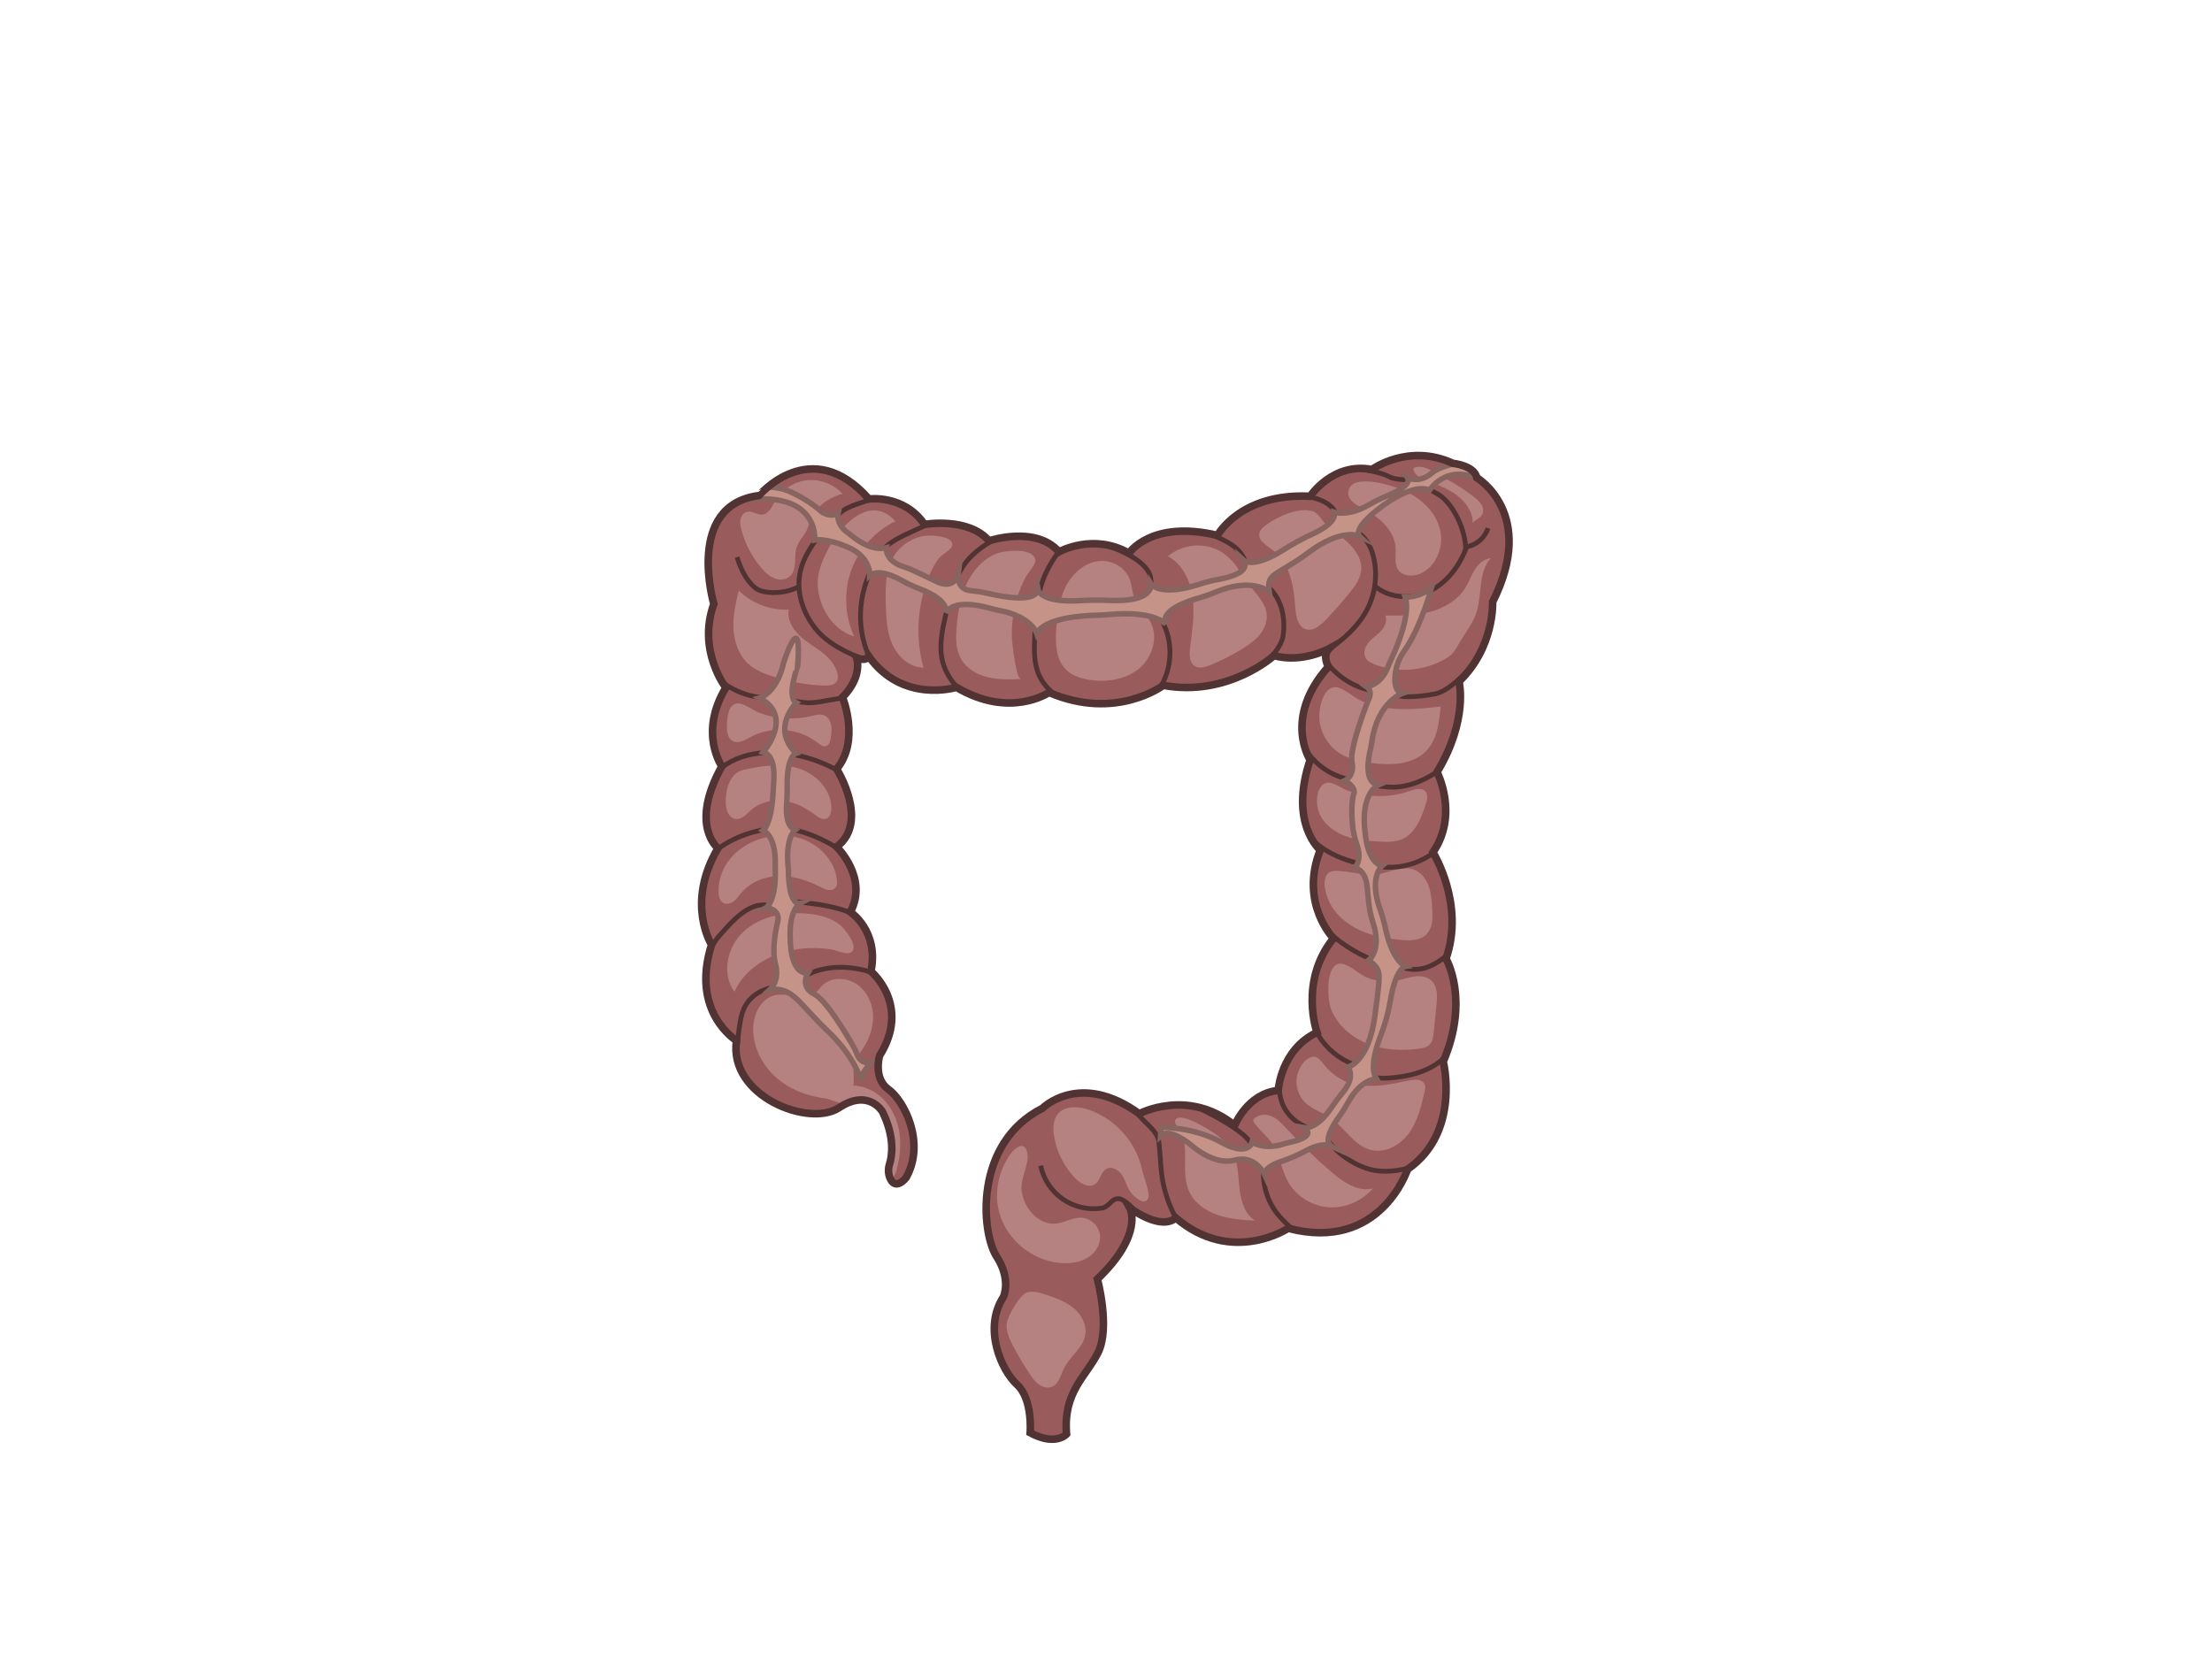 <?xml version="1.0" encoding="utf-8"?>
<!-- Generator: Adobe Illustrator 19.0.0, SVG Export Plug-In . SVG Version: 6.00 Build 0)  -->
<svg width="4096" height="3112" id="Layer_1" xmlns="http://www.w3.org/2000/svg" xmlns:xlink="http://www.w3.org/1999/xlink" x="0px" y="0px"
	 viewBox="0 0 4096 3112" enable-background="new 0 0 4096 3112" xml:space="preserve">
<g>
	<defs>
		<path id="SVGID_121_" d="M1608.99,924.14c0,0,64.8-8.89,102.92,47.01c0,0,81.32-13.98,119.44,30.49c0,0,86.4-29.22,129.6,20.33
			c0,0,63.53-35.58,129.6,2.54c0,0,40.66-62.26,163.91-33.04c0,0,41.93-78.78,171.53-72.42c0,0,41.93-63.53,114.36-49.55
			c0,0,67.34-49.55,149.93-11.44c0,0,39.39,3.81,44.47,26.68c0,0,111.81,66.07,29.22,229.98c0,0,3.81,83.86-62.26,147.39
			c0,0,17.79,71.15-40.66,167.72c0,0,40.66,78.78-7.62,148.66c0,0,59.72,95.3,24.14,196.95c0,0,44.47,74.97-5.08,190.59
			c0,0,33.04,130.87-66.07,199.49c0,0-49.98,154.17-221.09,109.27c0,0-104.19,69.46-208.38-19.48c0,0-20.33,26.26-84.71-17.79
			c0,0,26.26,48.71-60.14,131.3c0,0,24.14,90.21,1.27,135.96c-22.87,45.74-64.8,72.43-58.45,151.2c0,0-20.33,22.87-67.34-2.54
			c0,0,5.08-62.26-24.14-88.94c-29.22-26.68-63.53-104.19-25.41-162.64c0,0,15.25-31.77-12.71-74.97
			c-27.95-43.2-43.2-209.65,85.13-274.45c0,0,68.61-69.88,179.16,10.16c0,0,90.21-48.28,176.62,21.6c0,0,23.51-59.08,80.68-64.8
			c0,0,4.45-75.6,71.79-107.37c0,0-33.88-94.66,30.49-174.29c0,0-63.53-64.38-24.57-163.49c0,0-58.45-49.13-18.64-166.87
			c0,0-50.82-77.93,33.88-172.8c0,0-11.86-18.64,0.85-33.04c0,0-49.13,27.11-101.65,12.71c0,0-84.71,77.08-204.99,55.06
			c0,0-87.67,66.5-211.56,13.13c0,0-71.79,49.55-171.53-9.53c0,0-99.74,31.13-162.64-57.81c0,0-1.91,10.8-22.24,3.18
			c0,0,12.71,33.67-26.05,73.06c0,0,33.04,80.05-10.8,132.78c0,0,61.62,97.84,0,144.21c0,0,59.08,57.18,25.41,120.71
			c0,0,53.37,34.94,38.12,109.91c0,0,74.97,62.26,15.88,156.29c0,0-12.07,41.93,16.52,62.26c28.59,20.33,69.25,98.05,32.82,163.27
			c0,0-19.83,26.12-30.18,0.5c-3.24-8.01-3.3-16.91-0.71-25.15c4.74-15.1,10.32-49.46-13.15-97.32c0,0-25.41-43.62-80.47-7.2
			c-55.06,36.42-204.57-21.18-189.74-124.52c0,0-85.98-52.1-46.17-177.46c0,0-48.5-76.45,11.86-178.73c0,0-53.79-42.35,7.2-151.63
			c0,0-43.41-61.84,7.41-145.7c0,0-53.37-68.61-22.24-155.01c0,0-53.79-182.97,83.44-200.76
			C1405.26,917.79,1501.83,802.59,1608.99,924.14z"/>
	</defs>
	<use xlink:href="#SVGID_121_"  overflow="visible" fill="#995B5B"/>
	<clipPath id="SVGID_222_">
		<use xlink:href="#SVGID_121_"  overflow="visible"/>
	</clipPath>
	<path clip-path="url(#SVGID_222_)" fill="#B58181" d="M1658.07,965.28c-37.69,18.25-67.74,51.71-81.84,91.14
		s-12.09,84.36,5.48,122.37c-42.97-13.15-69.93-60.51-67.34-105.38C1517.38,1021.3,1596.38,896.7,1658.07,965.28z"/>
	<path clip-path="url(#SVGID_222_)" fill="#B58181" d="M1472.75,1029.26c-0.28,13.92-0.22,30.04-11.03,38.82
		c-7.74,6.28-19.13,6.49-28.35,2.7s-16.61-10.96-23.12-18.51c-17.65-20.47-30.54-45.02-37.38-71.16
		c-1.64-6.26-2.94-12.83-1.68-19.18c1.25-6.35,5.61-12.47,11.9-14.03c9.5-2.35,18.78,6.09,28.53,5.14
		c11.91-1.16,17.64-14.62,23.58-25.01c12.3-21.56,35.52-36.5,60.24-38.76s50.26,8.2,66.28,27.16c-4.35-5.15-30.52,10.52-34.32,13.27
		c-10.69,7.72-19.47,18.27-25.04,30.23c-5.21,11.18-6.59,21.65-14.1,31.59C1478.95,1003.83,1473.07,1012.97,1472.75,1029.26z"/>
	<path clip-path="url(#SVGID_222_)" fill="#B58181" d="M1533.76,1218.21c-14.27-14.39-32.84-23.7-48.34-36.75
		c-15.5-13.05-28.47-32.43-24.93-52.38c-33.96,1.48-68.3-11.66-92.6-35.42c-5.66,23.16-10.85,46.79-9.73,70.61
		c1.12,23.82,9.23,48.18,26.63,64.47c12.78,11.97,29.51,18.75,46.2,24.05c31.7,10.08,65.75,16.64,99.1,16.87
		C1564.71,1269.9,1550.96,1235.56,1533.76,1218.21z"/>
	<path clip-path="url(#SVGID_222_)" fill="#B58181" d="M1346.21,1339.11c-0.87,12.54-0.11,28.08,11.19,33.57
		c10.5,5.1,22.39-2.27,32.65-7.83c38.67-20.96,89.67-16.5,124.12,10.85c4.41,3.5,9.58,7.59,15.02,6.16
		c6.39-1.68,8.42-9.59,9.32-16.14c1.06-7.78,2.12-15.75,0.53-23.44c-1.59-7.69-6.36-15.2-13.74-17.89
		c-7.23-2.63-15.19-0.25-22.65,1.61c-31.96,7.98-66.25,5.53-97.04-6.01c-11.61-4.35-29.01-19.31-41.64-17.05
		C1348.74,1305.69,1347.06,1326.84,1346.21,1339.11z"/>
	<path clip-path="url(#SVGID_222_)" fill="#B58181" d="M1343.8,1487.07c0.24,12.65,5.66,27.87,18.18,29.65
		c11.74,1.67,20.72-9.44,29.68-17.21c15.95-13.84,38.35-18.96,59.3-16.33c20.96,2.62,40.54,12.4,57.32,25.22
		c6.68,5.1,15.1,11.03,22.69,7.42c5.94-2.82,8.01-10.25,8.34-16.82c1.81-35.62-28.62-66.7-62.86-76.66
		c-32.36-9.4-67.17-3.81-99.39,3.42C1350.6,1431.71,1343.33,1462.27,1343.8,1487.07z"/>
	<path clip-path="url(#SVGID_222_)" fill="#B58181" d="M1330.49,1651.11c0.03,7.81,1.66,16.75,8.37,20.76
		c6.23,3.72,14.52,1.49,20.26-2.95c5.74-4.44,9.71-10.7,14.41-16.23c16.97-19.94,43.74-29.92,69.92-30.27
		c26.18-0.35,51.84,8.09,75.17,19.98c5.07,2.58,10.22,5.38,15.88,5.95c5.66,0.57,12.05-1.74,14.39-6.92
		c1.19-2.63,1.2-5.63,1.04-8.52c-2.28-39.52-35.83-72.99-74.34-82.14C1409.16,1534.99,1330.23,1577.59,1330.49,1651.11z"/>
	<path clip-path="url(#SVGID_222_)" fill="#B58181" d="M1553.78,1711.58c-18.43-13.73-41.99-18.69-64.92-20.01
		c-40.52-2.33-83.72,6.83-113.14,34.79s-39.88,77.58-15.84,110.28c23.16-51.18,81.92-78.8,138.07-80.74
		c13.86-0.48,27.76,0.34,41.47,2.43c8.17,1.24,26.84,9.84,34.63,6.28C1593.64,1755.63,1563.91,1719.12,1553.78,1711.58z"/>
	<path clip-path="url(#SVGID_222_)" fill="#B58181" d="M1517.68,1830.81c6.78-9,16.57-15.4,27.71-17.11
		c13.73-2.12,28.43,0.78,40.05,8.3c18.46,11.95,29.52,33.59,31.11,55.52c1.6,21.93-5.57,43.93-17.45,62.43
		c-6.66,10.38-14.98,20.22-17.6,32.28c-3.51,16.14,3.58,34.68-5.26,48.64c-8.57,13.55-27.52,15.31-43.48,13.78
		c-34.83-3.35-69.32-15.96-95.56-39.1c-26.24-23.14-43.46-57.35-42.52-92.32c0.68-25.34,13.88-53.02,38.34-59.64
		c18.56-5.03,38.23,3.22,57.37,1.35C1503.88,1843.62,1510.99,1839.7,1517.68,1830.81z"/>
	<path clip-path="url(#SVGID_222_)" fill="#B58181" d="M1713.29,992.3c-23.5,2.97-45.36,17.01-57.84,37.15
		c-15.99,25.82-16,58.09-15.25,88.45c0.64,25.49,1.63,51.72,11.94,75.04c10.32,23.32,32.28,43.33,57.78,43.57
		c-15.55-57.02-11.24-119.25,12.04-173.58c4.36-10.18,9.75-20.1,16.57-28.87c4.82-6.19,21.72-15.72,24.06-21.81
		C1770.21,992.53,1725.24,990.79,1713.29,992.3z"/>
	<path clip-path="url(#SVGID_222_)" fill="#B58181" d="M1845.83,1024.98c-25.34,9.97-44.66,31.9-56.17,56.58
		c-11.5,24.68-15.92,52.05-18.19,79.19c-1.69,20.17-1.99,41.6,7.88,59.27c10.08,18.04,29.52,29.32,49.6,34.2
		c20.08,4.88,41.04,4.16,61.69,3.42c-9.28,0.33-16.48-67.4-16.79-75.14c-1.07-26.23,2.48-52.65,10.42-77.68
		c3.9-12.3,8.86-24.26,14.86-35.69c3.82-7.27,19.73-24.48,18.18-32.47C1912.82,1013.51,1859.99,1019.41,1845.83,1024.98z"/>
	<path clip-path="url(#SVGID_222_)" fill="#B58181" d="M2033.48,1039.23c-26.36,3.52-48.26,23.7-60.22,47.45
		c-11.96,23.76-15.45,50.8-17.34,77.33c-1.91,26.81-1.15,57.01,17.87,76c11.6,11.58,28.13,16.79,44.34,19.21
		c31.24,4.67,65.2-0.34,89.87-20.06c24.67-19.72,37.09-56.02,23.64-84.59c-6.45-13.71-17.83-24.39-26.3-36.95
		c-11.41-16.94-7.07-37.27-17.8-53.77C2076.14,1046.31,2054.18,1036.47,2033.48,1039.23z"/>
	<path clip-path="url(#SVGID_222_)" fill="#B58181" d="M2239.19,1012.77c-26.31-6.67-55.64-0.04-76.51,17.3
		c27.46,15.06,42.27,46.76,46.03,77.85c3.76,31.09-1.69,62.44-5.14,93.57c-1.28,11.56-1.19,25.58,8.55,31.93
		c8.31,5.42,19.32,2.24,28.52-1.45c21.37-8.56,41.96-19.08,61.42-31.38c11.88-7.51,23.53-15.85,32.06-27.01s13.68-25.59,11.06-39.39
		c-5.07-26.73-33.29-47.12-46.21-70.51C2285.67,1039.58,2266.87,1019.79,2239.19,1012.77z"/>
	<path clip-path="url(#SVGID_222_)" fill="#B58181" d="M2343.31,973c-5.02,3.79-10.06,8.4-11.3,14.57
		c-2.72,13.45,12.69,22.4,23.79,30.46c16.26,11.81,26.99,30.02,33.14,49.15s8.1,39.33,9.68,59.36c1.21,15.27,4.68,33.89,19.22,38.68
		c13.52,4.45,26.87-6.48,36.7-16.78c15.38-16.12,30.13-32.84,44.2-50.12c10.31-12.66,20.67-26.64,21.94-42.92
		c1.81-23.31-15.44-43.65-33.56-58.41c-10.41-8.48-21.58-16.13-31.32-25.4c-9.03-8.59-14.2-21.7-25.85-25.04
		C2403.34,938.93,2363.74,957.58,2343.31,973z"/>
	<path clip-path="url(#SVGID_222_)" fill="#B58181" d="M2605.56,911.45c29.15,13.96,54.31,39.24,61.34,70.79
		c7.03,31.54-8.06,68.53-38.02,80.63c-13.55,5.47-31.52,4.45-39.83-7.57c-7.82-11.31-3.89-26.54-4.67-40.27
		c-0.98-17.18-9.97-33.17-21.98-45.5c-12.01-12.33-26.91-21.41-41.99-29.7c-10.65-5.85-24.23-13.38-23.81-27.27
		c0.34-11.29,8.59-18.1,18.65-19.89C2542.47,887.81,2581.37,899.87,2605.56,911.45z"/>
	<path clip-path="url(#SVGID_222_)" fill="#B58181" d="M2697.49,917.04c-17.48-13.02-38.51-20.13-58.75-28.23
		c-9.99-4-21.51-10.66-21.39-21.42c11.23-6.88,25.6-0.47,37.11,5.92c26.26,14.59,52.66,29.27,76.15,48
		c5.31,4.24,10.6,8.85,13.6,14.95c3,6.1,3.17,14.05-1.28,19.19c-4.83,5.58-12.28,7.36-16.03,13.95
		C2728.17,948.54,2713.45,928.93,2697.49,917.04z"/>
	<path clip-path="url(#SVGID_222_)" fill="#B58181" d="M2545.07,1230.31c-6.31-2.5-12.82-5.74-16.27-11.59
		c-5.31-9-1.34-20.87,5.39-28.86s15.84-13.64,22.94-21.31c7.1-7.67,12.14-18.85,8.15-28.5c27.3,0.1,54.95,0.16,81.41-6.6
		c26.45-6.76,52.01-21.22,66.47-44.37c6.76-10.82,10.88-23.12,17.63-33.95s17.27-20.55,30-21.37
		c-25.3,26.57-15.08,70.4-28.24,104.65c-7.88,20.51-22.73,38.23-33.19,57.48c-7.65,14.08-15.18,20.81-29.78,28.12
		C2631.35,1243.17,2585,1246.12,2545.07,1230.31z"/>
	<path clip-path="url(#SVGID_222_)" fill="#B58181" d="M2443.2,1332.7c2.04,24.91,16.16,48.54,37.13,62.14
		c17.8,11.54,39.3,15.74,60.35,18.35c35.25,4.38,75.52,3.24,100.19-22.3c20.5-21.22,24.16-53.08,26.73-82.47
		c-33.65,4.07-67.8,7.32-101.35,2.44c-14.95-2.17-29.73-6.06-43.63-11.99c-14.45-6.17-25.84-17.63-39.89-23.79
		C2451.55,1261.4,2441.37,1310.34,2443.2,1332.7z"/>
	<path clip-path="url(#SVGID_222_)" fill="#B58181" d="M2442.7,1505.55c8.28,20.2,27.08,34.67,47.49,42.4
		c20.42,7.73,42.54,9.54,64.34,10.69c14.15,0.74,28.88,1.14,41.87-4.53c24.53-10.71,35.3-38.96,43.61-64.4
		c2.57-7.87,4.87-17.36-0.45-23.7c-6.82-8.13-19.75-4.4-29.78-0.92c-36.74,12.77-77.8,12.1-114.37-0.94
		c-14.37-5.12-32.93-22.6-46.2-10.65C2436.15,1465.28,2436.66,1490.83,2442.7,1505.55z"/>
	<path clip-path="url(#SVGID_222_)" fill="#B58181" d="M2462.28,1672.21c11.69,23.06,32.97,40.28,56.54,50.9s49.44,15.13,75.17,17.6
		c16.54,1.58,35.31,1.59,47.12-10.09c12.2-12.06,11.96-31.48,10.9-48.6c-0.87-14.07-1.79-28.38-6.68-41.6
		c-4.89-13.22-14.41-25.45-27.7-30.16c-18.05-6.4-37.5,2.13-56.08,6.74c-31.8,7.89-57.12-3.8-87.87-4.24
		C2442.54,1612.31,2452.96,1653.8,2462.28,1672.21z"/>
	<path clip-path="url(#SVGID_222_)" fill="#B58181" d="M2464.57,1868.78c11.72,29.7,37.87,52.36,67.56,64.12s62.63,13.43,94.32,9.5
		c7.47-0.93,15.45-2.42,20.75-7.77c5.75-5.81,6.88-14.63,7.7-22.77c1.7-16.93,3.4-33.86,5.1-50.79c1.6-15.92,2.29-34.39-9.52-45.19
		c-7.92-7.24-19.6-8.86-30.26-7.59s-20.85,5.02-31.36,7.16c-17.07,3.48-34.95,2.32-51.58-2.76c-17.87-5.46-29.57-19.55-45.91-26.11
		C2453.2,1771.28,2457.01,1849.65,2464.57,1868.78z"/>
	<path clip-path="url(#SVGID_222_)" fill="#B58181" d="M2401.98,1991.79c-4.12,18.15,2.03,38.28,15.59,51.03
		c12.6,11.84,30.02,16.9,44.45,26.43c27.76,18.33,45.18,53.41,77.62,60.78c26.38,5.99,53.86-9.88,69.63-31.86
		s22.32-49.07,28.54-75.4c1.14-4.84,2.26-10.07,0.31-14.65c-4.23-9.94-18.34-9.37-28.9-7.11c-30.95,6.62-62.75,13.31-94.01,8.35
		c-26.92-4.27-47.71-17.76-64.37-38.73c-7.77-9.78-13.13-17.52-26.16-11.53C2413.18,1964.39,2404.65,1980.06,2401.98,1991.79z"/>
	<path clip-path="url(#SVGID_222_)" fill="#B58181" d="M2362.48,2129.47c8.69,19.17,12.24,40.52,22.46,58.91
		c14.98,26.96,44.3,45.2,75.07,47.43c30.77,2.23,62.11-11.35,82.07-34.87c-27.88,6.99-55.14-11.91-76.93-30.65
		c-28.83-24.79-56.21-51.25-81.96-79.21c-9.24-10.03-18.88-20.67-31.83-24.99c-7.16-2.39-16.47-2.27-23.18,1.51
		c-10.91,6.14-8.71,8.19-2.67,15.84C2338.28,2099.64,2353.48,2109.59,2362.48,2129.47z"/>
	<path clip-path="url(#SVGID_222_)" fill="#B58181" d="M2194.49,2150.57c-0.26,18.66-0.49,37.99,7.01,55.08
		c9.51,21.66,30.43,36.63,52.78,44.38c22.35,7.75,46.31,9.21,69.92,10.61c-18.84-11.76-26.11-35.55-28.71-57.6
		c-2.61-22.06-2.21-45.14-11.64-65.25c-7.75-16.52-21.54-29.51-36.53-39.94c-9.39-6.53-65.1-41.38-71.58-22.65
		c-2.08,6.01,13.69,25.79,15.68,33.51C2194.89,2122.31,2194.68,2136.66,2194.49,2150.57z"/>
	<path clip-path="url(#SVGID_222_)" fill="#B58181" d="M2115,2167.05c-10.6-51.43-50.21-95.85-100.09-112.24
		c-18.97-6.23-42.89-7.32-55.8,7.91c-9.43,11.12-9.67,27.33-7.27,41.71c4.8,28.77,18.42,56.01,38.54,77.12
		c9.95,10.44,26.22,19.69,37.87,11.18c9.42-6.88,10.16-22.13,20.29-27.89c9.71-5.53,22.29,1.33,28.57,10.58
		c6.27,9.25,8.82,20.58,14.76,30.05c5.22,8.33,27.66,30.61,34.49,13.19C2130.03,2209.3,2117.25,2177.96,2115,2167.05z"/>
	<path clip-path="url(#SVGID_222_)" fill="#B58181" d="M1891.79,2205.26c3.98,32.33,31.47,64.23,63.85,60.7
		c15.92-1.74,30.57-11.51,46.56-10.85c17.62,0.72,33.46,16.02,34.81,33.6c1.2,15.67-8.24,30.9-21.36,39.55
		c-13.12,8.65-29.36,11.48-45.08,11.17c-54.2-1.04-105.42-40.69-120.02-92.9c-10.27-36.74-1.89-78.42,20.47-109.18
		c9.07-12.47,26.79-25.47,31.46-1.7C1906.31,2155.12,1889.01,2182.69,1891.79,2205.26z"/>
	<path clip-path="url(#SVGID_222_)" fill="#B58181" d="M1903.18,2393.1c11.19-2.55,22.77,1.01,33.66,4.63
		c18,5.99,36.33,12.48,50.95,24.55s25.02,31.02,21.87,49.72c-4.12,24.49-28.63,39.95-39.54,62.26
		c-6.17,12.61-9.47,29.04-22.55,34.14c-7.78,3.04-16.87,0.63-23.68-4.2s-11.79-11.78-16.47-18.71
		c-11.93-17.65-22.82-35.99-32.61-54.91c-6.78-13.11-13.2-27.76-10.07-42.18C1867.76,2434.5,1888.95,2396.35,1903.18,2393.1z"/>
	<g clip-path="url(#SVGID_222_)">
		<path fill="none" stroke="#513333" stroke-width="8.894" stroke-miterlimit="10" d="M1603.27,1223.05
			c-34.17-13.78-70.26-30.21-93.29-58.97c-23.04-28.76-35.74-67.05-28.55-103.19c6.25-31.44,26.34-58.15,46.79-82.83
			c8.84-10.67,17.95-21.27,28.93-29.71c16.45-12.64,36.71-16.19,55.97-23.88c65.6-26.22,127.66-63.93,185.23-104.89"/>
		<path fill="none" stroke="#513333" stroke-width="8.894" stroke-miterlimit="10" d="M1683.7,1302.42
			c-45.02-27.88-77.47-75.3-87.16-127.36c-9.69-52.07,3.53-107.98,35.51-150.19c-0.19-1.22-0.39-2.44-0.58-3.66
			c22.84-25.71,58.89-35.37,89.02-51.95c61.75-33.98,111.27-86.17,163.23-133.8"/>
		<path fill="none" stroke="#513333" stroke-width="8.894" stroke-miterlimit="10" d="M1825.31,1319.62
			c-32.65-25.51-69.53-53.95-79.78-94.09c-7.47-29.25-0.61-60.02,6.24-89.42c8.43-36.16,17.71-74,42.58-101.58
			c18.09-20.05,42.72-32.69,65.05-47.87c47.23-32.1,85.55-77.18,109.64-128.96"/>
		<path fill="none" stroke="#513333" stroke-width="8.894" stroke-miterlimit="10" d="M2022.53,1320.24
			c-38.54-14.18-80.8-31.67-98.05-68.94c-10.38-22.42-9.63-48.2-8.54-72.88c1.37-30.89,3-62.08,11.36-91.86
			c19.33-68.92,81.08-116.04,131.8-166.55"/>
		<path fill="none" stroke="#513333" stroke-width="8.894" stroke-miterlimit="10" d="M2127.62,1297.13
			c9.75-7.7,17.5-17.73,23.52-28.59c17.12-30.91,20.06-69.32,7.85-102.47c-7.59-20.59-20.69-39.29-24.59-60.88
			c-2.1-11.62-1.98-23.53-3.78-35.2c-7.03-45.46-127.47-79.87-171.73-77.22"/>
		<path fill="none" stroke="#513333" stroke-width="8.894" stroke-miterlimit="10" d="M2183.83,967.03
			c24.96,3.25,39.06,14.96,62.37,24.45c23.31,9.48,48.01,21.43,58.13,44.47c4.16,9.48,14.34,16.03,19.61,24.94
			c7.73,13.08,21.21,21.58,31.27,32.95c19.43,21.97,24.83,53.62,20.93,82.69c-3.9,29.07-38.81,52.11-50.95,78.81
			c-12.14,26.7-1.77,57.95-6.33,86.93"/>
		<path fill="none" stroke="#513333" stroke-width="8.894" stroke-miterlimit="10" d="M2427.2,1225.59
			c40.18-26.16,82.06-54.17,104.21-96.68c14.89-28.58,19.5-62.39,12.79-93.91c-3.89-18.3-12.25-36.73-27.79-47.15
			c-9.1-6.1-20.23-9.16-28.26-16.62c-9.18-8.53-12.91-21.5-21.25-30.85c-10.05-11.29-25.4-15.94-39.94-20.09
			c-45.28-12.94-90.57-25.88-135.85-38.82"/>
		<path fill="none" stroke="#513333" stroke-width="8.894" stroke-miterlimit="10" d="M2809.57,1248.98"/>
		<path fill="none" stroke="#513333" stroke-width="8.894" stroke-miterlimit="10" d="M2545.74,1085.28
			c27.55,23.6,69.85,25.24,102.32,9.04s55.51-47.63,67.74-81.79c18.18-2.87,34.15-16.81,39.45-34.44"/>
		<path fill="none" stroke="#513333" stroke-width="8.894" stroke-miterlimit="10" d="M2441.55,865.69
			c30.24-2.65,105.13,2.44,131.51,17.47c12.02,6.85,41.29,3.91,53.68,10.06c11.87,5.88,20.23,13.86,32.09,19.76
			c31.63,15.74,56.07,70.3,55.16,105.61"/>
		<path fill="none" stroke="#513333" stroke-width="8.894" stroke-miterlimit="10" d="M2748.73,1205.37
			c-18.35,24.65-61.57,74.65-91.86,79.84c-31.09,5.33-65.01,10.09-92.56-5.27c-43.54,2.99-85.25-22.13-111.21-57.21"/>
		<path fill="none" stroke="#513333" stroke-width="8.894" stroke-miterlimit="10" d="M2404.55,1360.43
			c10.3,31.48,33.83,58.4,63.65,72.81c17.69,8.55,37.11,12.75,56.31,16.88c20.41,4.39,41.15,8.8,61.98,7.36
			c44.66-3.08,82.71-32.12,117.78-59.95"/>
		<path fill="none" stroke="#513333" stroke-width="8.894" stroke-miterlimit="10" d="M2402.93,1520.01
			c12.11,23.81,32.2,43.05,55.26,56.53c23.06,13.48,49.03,21.45,75.35,26.01c22.34,3.87,45.41,5.33,67.61,0.73
			c26.18-5.42,50.16-19.14,70.39-36.63c20.23-17.49,36.93-38.68,52.09-60.71"/>
		<path fill="none" stroke="#513333" stroke-width="8.894" stroke-miterlimit="10" d="M2439.77,1706.29
			c26.04,28.72,58.08,51.96,93.46,67.81c5.19,2.32,10.66,4.53,16.34,4.31c5.68-0.22,11.63-3.51,13.18-8.99
			c18.1,21.62,49.49,31.06,76.52,23.01c17.93-5.34,33.02-17.3,47.63-28.99c17.37-13.92,35.59-29,42.67-50.11"/>
		<path fill="none" stroke="#513333" stroke-width="8.894" stroke-miterlimit="10" d="M2421.81,1854.65
			c1.45,28.98,12.76,57.38,31.64,79.42c18.88,22.04,45.21,37.57,73.62,43.45c2.34,8.4,10.02,14.51,18.33,17.17
			s17.24,2.41,25.95,1.83c38.42-2.59,78.68-12.52,105.59-40.07c12.65-12.95,21.56-29,32.37-43.52
			c10.81-14.52,24.52-28.12,42.03-32.72"/>
		<path fill="none" stroke="#513333" stroke-width="8.894" stroke-miterlimit="10" d="M2373.18,1934.22
			c-1.14,15.16-2.28,30.32-3.41,45.47c-1.54,20.5-3,41.66,3.65,61.1c10.24,29.94,40.78,51.69,72.43,51.58
			c18.05,33.4,49.14,59.53,85.14,71.56s79.46,1.75,113.97-14.07c22.33-10.25,38.88-17.63,59.86-30.42
			c20.98-12.79,44.79-23.16,69.3-21.33"/>
		<path fill="none" stroke="#513333" stroke-width="8.894" stroke-miterlimit="10" d="M2127.82,2012.21
			c38.03,14.42,184.15,74.22,192.54,114.02c1.28,6.07,2.16,12.43,5.43,17.71s9.79,9.2,15.67,7.21
			c-6.01,31.82,1.57,65.97,20.47,92.26c10.37,14.43,23.79,26.34,37.09,38.13c31.26,27.7,62.51,55.4,93.77,83.1"/>
		<path fill="none" stroke="#513333" stroke-width="8.894" stroke-miterlimit="10" d="M2010.92,2007.76
			c20.35,1.79,82.61,35.23,93.81,52.31c11.2,17.08,38.42,33.28,41.01,53.55s2.86,40.76,5.37,61.03
			c10.85,87.78,76.7,166.24,154.59,208.16"/>
		<path fill="none" stroke="#513333" stroke-width="8.894" stroke-miterlimit="10" d="M2129.55,2308.57
			c-2.45-15.79-1.16-24.98-8.3-39.28c-7.14-14.29-32.78-46.26-48.5-49.13c-13.85-2.53-18.6,15.16-32.52,17.3
			c-25.05,3.86-51.51-2.26-72.32-16.73c-20.82-14.47-35.77-37.12-40.9-61.95"/>
		<path fill="none" stroke="#513333" stroke-width="8.894" stroke-miterlimit="10" d="M1364.79,1031.83
			c6.64,21.27,16.33,42.54,33.49,56.76s61.93,9.82,80.67-2.23"/>
		<path fill="none" stroke="#513333" stroke-width="8.894" stroke-miterlimit="10" d="M1495.47,1142.85"/>
		<path fill="none" stroke="#513333" stroke-width="8.894" stroke-miterlimit="10" d="M1440.79,1134.55"/>
		<path fill="none" stroke="#513333" stroke-width="8.894" stroke-miterlimit="10" d="M1397.62,1128.44"/>
		<path fill="none" stroke="#513333" stroke-width="8.894" stroke-miterlimit="10" d="M1267.61,1014.31
			c3.04,30.35,23.06,56.93,47.68,74.93"/>
		<path fill="none" stroke="#513333" stroke-width="8.894" stroke-miterlimit="10" d="M1298.63,1220.14
			c22,37.78,61.82,64.65,105.08,70.91c17.25,2.5,37.77,0.41,47.43-14.1c1.69,7.54,8.53,16.24,15.54,19.48
			c7.01,3.24,13.62,3.46,21.28,4.45c20.44,2.63,41.55-3.74,61.94-6.67s38.27-18.13,50.19-34.94c1.46,2.36,5.63,17.66,7.09,20.02"/>
		<path fill="none" stroke="#513333" stroke-width="8.894" stroke-miterlimit="10" d="M1309.51,1450.5
			c14.46-23.39,38.37-40.09,64.47-48.75c26.1-8.66,54.28-9.71,81.57-6.35c65.63,8.08,127.71,42.17,169.75,93.21"/>
		<path fill="none" stroke="#513333" stroke-width="8.894" stroke-miterlimit="10" d="M1305.31,1592.11
			c28.14-27.61,64.51-46.74,103.21-54.27c7.15-1.39,14.6-2.39,21.68-0.65c7.08,1.74,13.76,6.77,15.53,13.84
			c0.06-6.84,6.29-12.39,12.96-13.93s13.62,0.02,20.24,1.77c56.15,14.84,105.2,51.84,147.42,91.72"/>
		<path fill="none" stroke="#513333" stroke-width="8.894" stroke-miterlimit="10" d="M1289,1807.22
			c14.53-22.89,25.96-55.19,44.05-75.39s37.86-43.74,63.36-52.96c18.87-6.83,47.24-4.11,58.35,31.15
			c-1.74-5.65,2.15-34.45,7.62-36.69c5.47-2.24,10.8-3.5,16.68-2.86c33.9,3.68,68.19,7.95,99.58,21.28
			c31.39,13.33,60.14,35.32,71.98,67.3"/>
		<path fill="none" stroke="#513333" stroke-width="8.894" stroke-miterlimit="10" d="M1361.53,2024.81
			c-0.94-31.11,3.18-116.9,12.91-148.55c6.73-21.88,22.84-37.3,44.58-44.48c20.54-6.78,46.52-9.53,63.95,5.29
			c-2.88-5.44-1.03-24.56,4.24-27.74c33.2-20.02,75.26-21.9,112.87-12.49c37.61,9.41,71.51,30.96,91.38,64.25"/>
	</g>
	<path clip-path="url(#SVGID_222_)" fill="#C69389" stroke="#87645F" stroke-width="10.165" stroke-miterlimit="10" d="
		M1474.72,1301.51c0,0-47.86,46.17-0.85,93.6c0,0-16.8,4.5-16.25,59.86c0.11,11.11-0.11,22.23-0.96,33.32
		c-1.25,16.31-0.47,41.93,15.41,48.92c0,0-18.95,14.61-12.18,72.64c0,0-1.27,66.07,21.6,63.11c0,0-21.18,11.44-18.21,67.34
		c0,0-0.42,63.74,32.61,61.84c0,0-15.67,24.99,11.86,38.97c22.24,11.29,59.42,74.02,72.88,97.69c2.57,4.52,4.69,9.26,6.54,14.11
		c2.88,7.55,10.71,20.08,29.75,12.51c0,0-21.92,15.25-21.92,38.75c0,0-8.26-43.2-62.26-94.66c-54-51.46-64.17-81.95-106.73-76.87
		c0,0,18.42-15.88,9.85-47.65c-7.36-27.26,1.65-67.85,4.36-78.82c0.92-3.74,0.89-7.69-0.37-11.32c-2.03-5.85-7.48-12.7-21.78-13.41
		c0,0,19.04-10.54,17.55-69.88c-0.11-4.3-0.15-8.61-0.06-12.91c0.28-13.51-1.07-49.04-22.26-60.78c0,0,15.72-10.73,18.34-73.05
		c0.25-5.85,0.66-11.69,1.11-17.52c1.2-15.25,1.36-48.75-19.45-54.28c0,0,58.02-66.07-6.78-100.38c0,0,32.19-8.89,44.58-65.75
		c0,0,34.31-105.14,26.05,6.35C1477.16,1233.22,1455.45,1291.67,1474.72,1301.51z"/>
	<path clip-path="url(#SVGID_222_)" fill="#C69389" stroke="#87645F" stroke-width="10.165" stroke-miterlimit="10" d="
		M2602.18,1105.84c0,0,26.68,1.27,48.71-17.79c0,0-19.09,72.87-51.6,119.05c-10.07,14.3-15.9,31.26-16.27,48.75
		c-0.29,13.84,2.69,26.73,14.51,27.87c0,0-46.09,15.17-57.2,89.12c-0.92,6.1-2,12.17-3.4,18.19c-4.05,17.43-10.29,57.03,14.86,62.95
		c0,0-34.31,15.25-23.51,91.48c0,0,3.81,52.1,31.13,57.81c0,0-25.27,20.82-4.03,80.4c4.26,11.94,7.65,24.18,10.3,36.58
		c4.71,22.06,15.25,56.72,36.51,69.59c0,0-17.59,2.51-27.75,63.65c-3.71,22.33-9.93,44.16-18.1,65.28
		c-9.8,25.32-19.31,59.97-7.73,79.03c0,0-28.18,0.52-51.43,42.23c-5.41,9.71-11.27,19.14-17.76,28.17
		c-11.98,16.68-28.11,43.68-15.31,53.49c0,0-15.47-7.15-46.64,9.8c-14.78,8.03-30.3,14.59-46.24,19.94
		c-14.25,4.78-29.29,12.5-29.52,23.84c0,0-16.94-37.27-55.48-26.68s-80.05-27.53-80.05-27.53s-40.24-34.31-57.18-17.36l0.85-16.09
		c0,0,59.72-0.85,110.97,27.53c51.25,28.38,57.6,0.42,57.6,0.42s23.08,14.15,56.33,3.7c4.67-1.47,9.37-2.79,14.16-3.8
		c15.03-3.17,46.2-11.91,26.51-27c0,0,21.87,3.84,48.5-35c7.1-10.36,14.48-20.55,22.51-30.2c9.65-11.59,20.49-30.18,9.78-47.04
		c0,0,38.44-8.89,49.87-95.93s11.44-81.95-11.44-102.28c0,0,24.78-17.79,7.62-69.88s0.21-85.98-33.25-102.07
		c0,0,13.84-11.48,3.55-41.67c-4.11-12.04-6.99-24.46-8.14-37.13c-1.69-18.52-2.35-43.29,3.33-60.54c0,0-0.42-13.55-18.64-20.33
		c0,0,19.91-8.47,14.4-34.73c-5.51-26.26,30.07-114.78,30.07-114.78s9.74-16.09-2.96-24.99c0,0,25.76-2.24,39.07-35.81
		c2.39-6.02,4.97-11.96,7.69-17.84C2588.38,1194.45,2612.06,1137.46,2602.18,1105.84z"/>
	<path clip-path="url(#SVGID_222_)" fill="#C69389" stroke="#87645F" stroke-width="10.165" stroke-miterlimit="10" d="M1319,916.94
		c18.8-7.69,38.64-12.56,58.89-14.29c25.59-2.18,59.65-2.72,81.16,6.24c38.12,15.88,62.9,39.39,62.9,39.39s16.52,11.44,29.86,1.91
		c0,0-4.6,20.12,17.91,36.3c2.68,1.93,5.28,3.98,7.83,6.09c10.2,8.47,37.62,28.33,63.84,21.78c0,0-3.98,24.47,33.29,35.71
		c5.92,1.79,11.66,4.12,17.24,6.78l44.13,21.04c0,0,27.32,14.61,38.12-12.71c0,0-3.02,26.2,23.69,28.8
		c10.12,0.98,20.21,2.36,30.11,4.69c30.98,7.31,89.67,17.74,94.01-6.8c0,0,4.06,24.7,76.3,20.57c18.41-1.05,36.88-1.28,55.3-0.48
		c31.15,1.36,78.48-1.37,77.62-30.68c0,0,15.35,24.86,90.21,0.54c11.51-3.74,23.25-6.73,35.17-8.87
		c22.43-4.03,57.95-13.88,47.01-34.87c0,0,17.32,15.68,74.06-20.39c16.43-10.45,33.46-19.95,51.19-27.99
		c20.45-9.27,45.36-24.21,42.05-40.98c0,0,25.43,8.36,63.49-13.56c11.56-6.66,23.58-12.46,35.85-17.68
		c19.01-8.09,43.07-21.06,36.18-32.71c0,0,21.18,11.44,44.47-8.47c23.29-19.91,104.61-35.58,158.4-5.08
		c53.79,30.49-11.01,54.21-11.01,54.21s-95.72-92.75-151.2-17.79c0,0-25.41-15.25-85.13,27.95c-59.72,43.2-44.89,57.18-44.89,57.18
		s-32.19-15.67-93.6,30.07c-61.41,45.74-78.35,36.85-73.27,72.85c0,0-32.68-27.77-101.6,1.79c-8.9,3.82-18.07,6.95-27.39,9.58
		c-25.4,7.15-73.43,24.28-62.33,49.3c0,0-18.62-26.49-107.33-18.12c-6.4,0.6-12.83,0.99-19.25,1.1
		c-25.69,0.46-97.5,4.41-112.39,33.85c0,0-9.62-31.17-68.83-42.52c-6.25-1.2-12.44-2.72-18.57-4.43
		c-20.24-5.63-67.03-15.5-81.17,8.83c0,0,8.75-22.76-47.28-44.08c-11.93-4.54-23.5-10.01-34.66-16.21
		c-17.12-9.5-43.9-20.79-58.67-8.75c0,0,2.12-33.88-39.39-52.1c-41.51-18.21-62.68-13.98-62.68-13.98s12.39-134.79-237.92-45
		C1064.1,1029.06,1249.51,945.37,1319,916.94z"/>
	<path clip-path="url(#SVGID_222_)" fill="#B58181" d="M1627.2,2028.07c19.63,15.38,32.21,38.69,37.15,63.13
		c4.94,24.44,2.64,49.95-3.72,74.05c-2.44,9.23-6.48,19.42-15.41,22.79c-9.4,3.54-20.02-2.48-25.97-10.57
		c-10.65-14.48-10.83-33.91-10.15-51.87c0.67-17.96,1.48-37.13-7.77-52.54c-9.04-15.05-25.94-23.43-42.53-29.17
		c-16.59-5.74-34.12-9.81-48.68-19.61c-4.8-3.23-9.58-7.82-9.59-13.6c-0.02-7.67,8.28-12.67,15.83-14
		c7.44-1.31,15.2-0.49,22.28,2.09c3.61,1.32,7.06,3.09,10.22,5.27c2.87,1.98,5.44,5.8,8.5,7.26c5.34,2.55,15.17-1.09,21.24-0.95
		c8.17,0.19,16.3,1.73,24.02,4.38C1611.48,2017.78,1619.83,2022.3,1627.2,2028.07z"/>
	<use xlink:href="#SVGID_121_"  overflow="visible" fill="none" stroke="#513333" stroke-width="13.977" stroke-miterlimit="10"/>
</g>
</svg>
